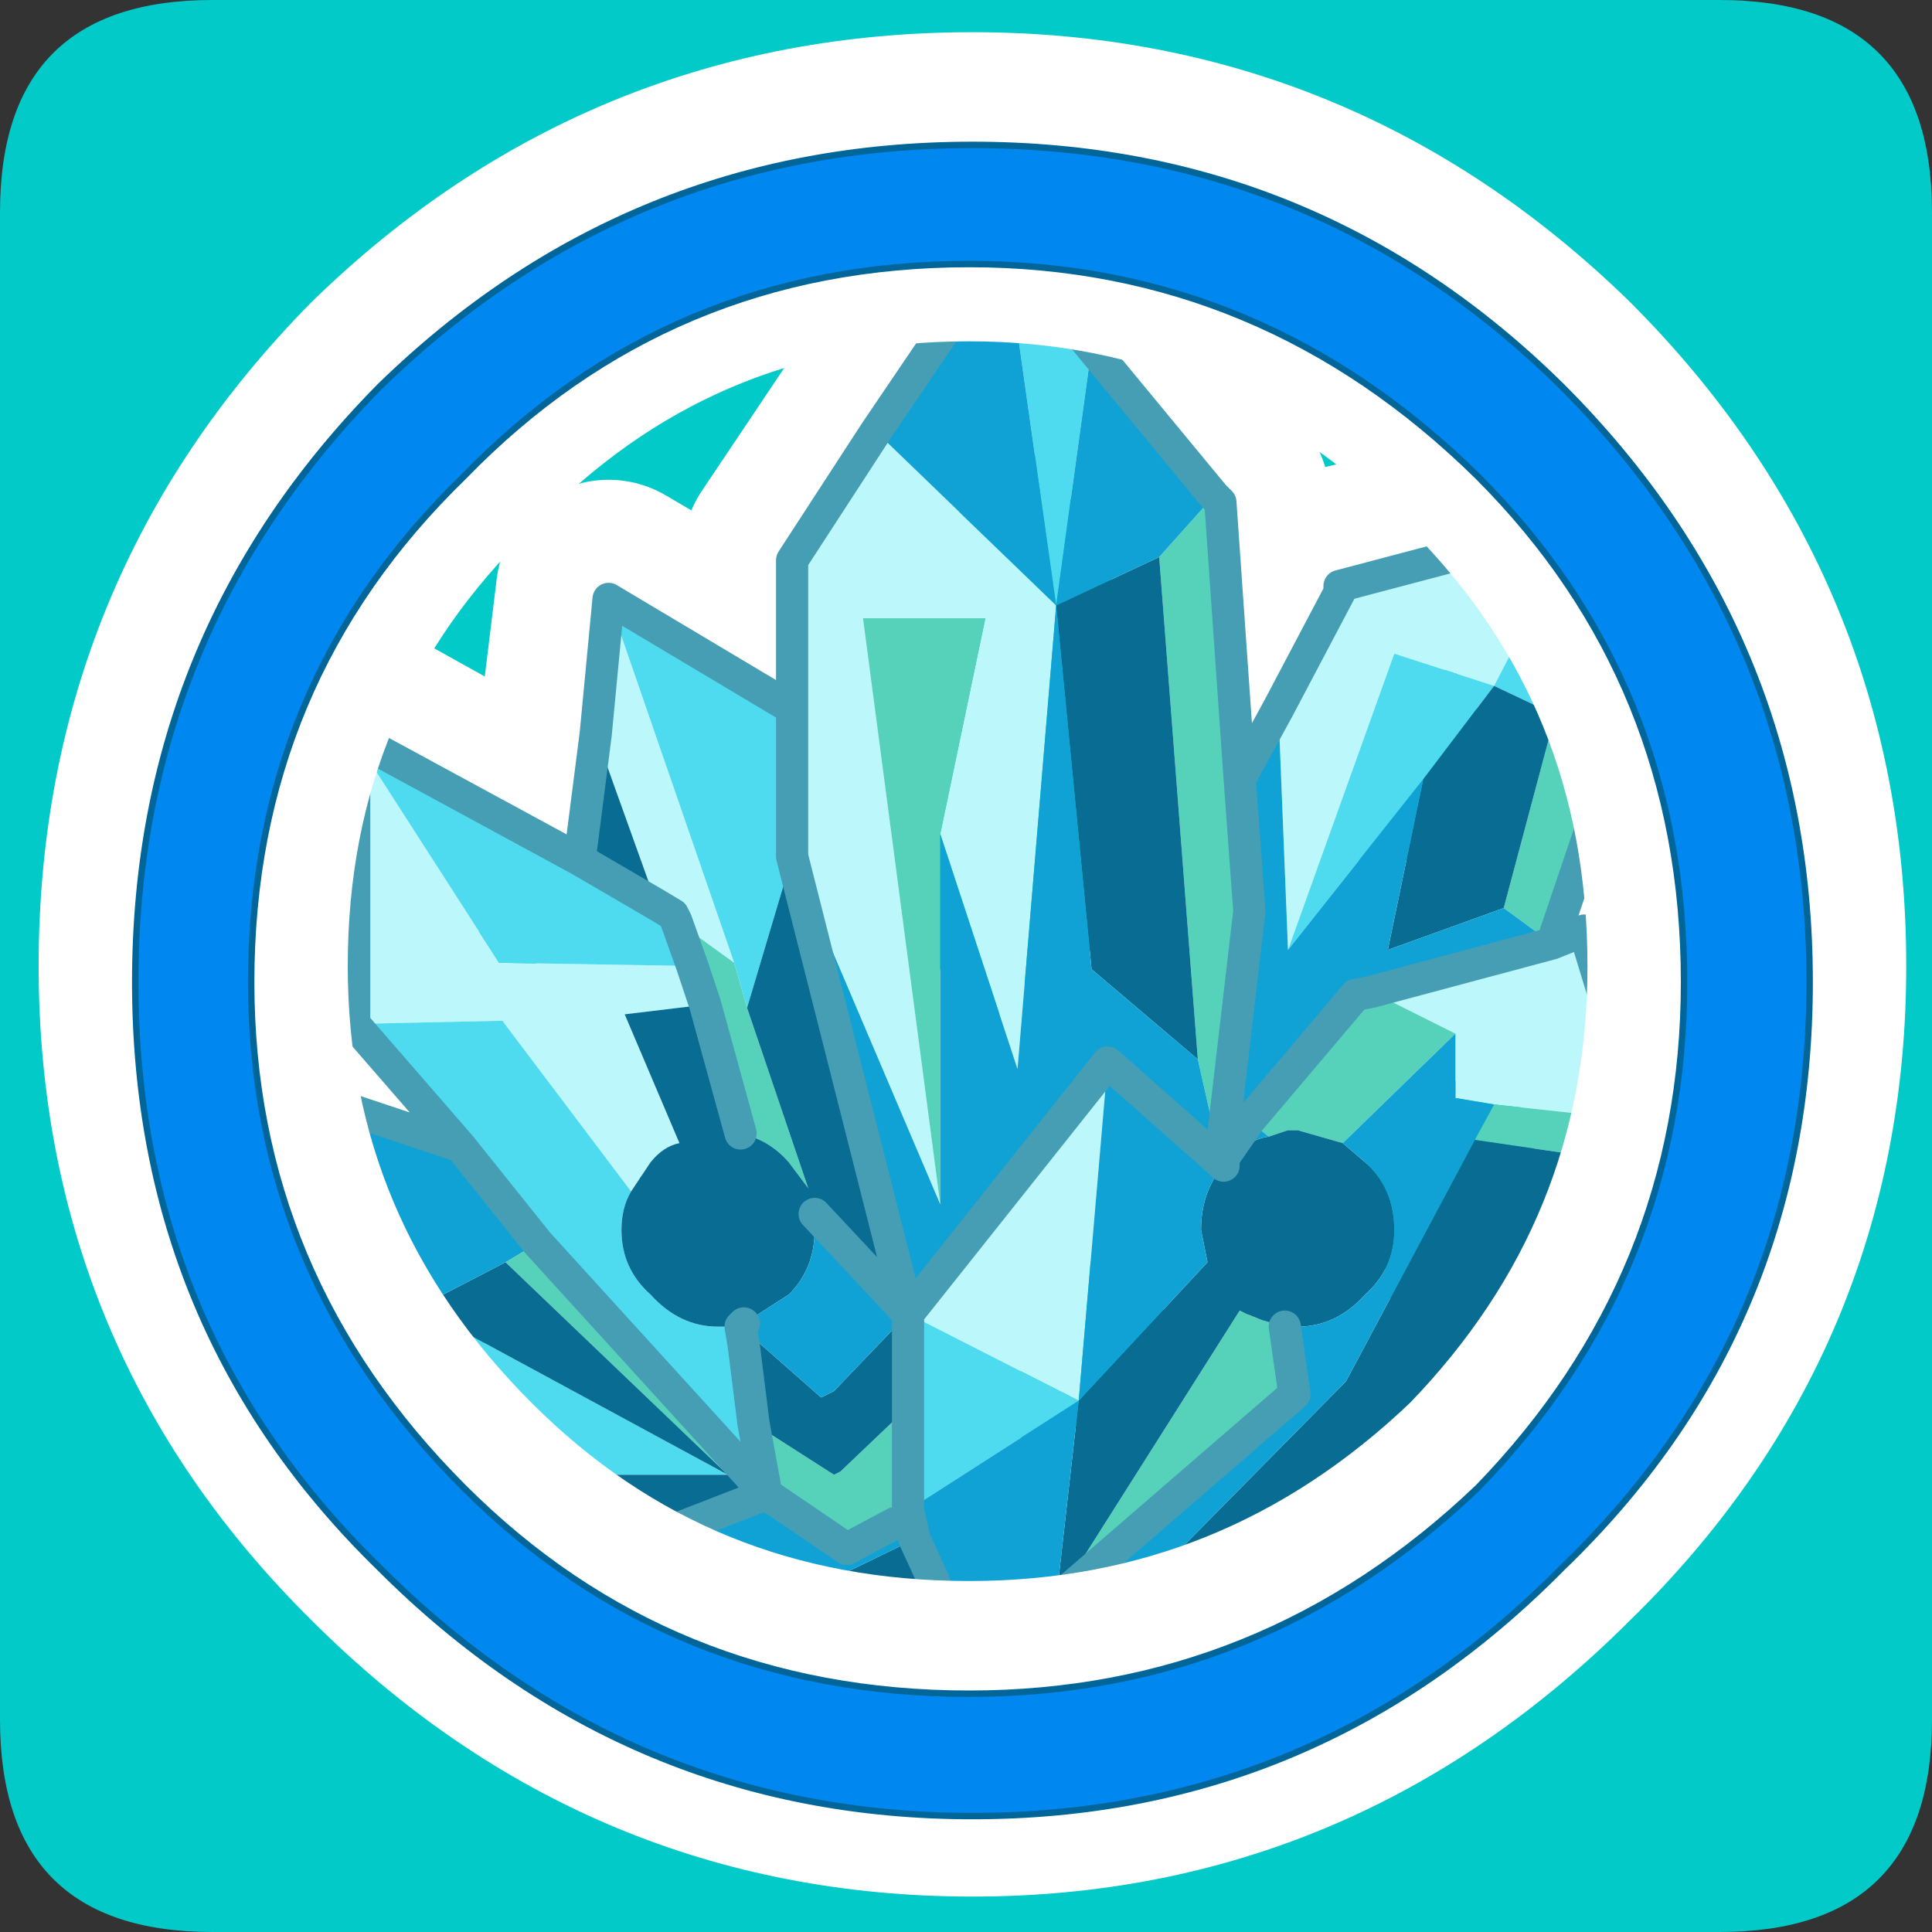 <?xml version="1.0" encoding="UTF-8" standalone="no"?>
<svg xmlns:ffdec="https://www.free-decompiler.com/flash" xmlns:xlink="http://www.w3.org/1999/xlink" ffdec:objectType="frame" height="30.0px" width="30.0px" xmlns="http://www.w3.org/2000/svg">
  <rect width="100%" height="100%" fill="#333333" stroke="none"/>
  <g transform="matrix(1.0, 0.0, 0.0, 1.0, 0.0, 0.0)">
    <use ffdec:characterId="1" height="30.0" transform="matrix(1.0, 0.0, 0.0, 1.0, 0.0, 0.0)" width="30.0" xlink:href="#shape0"/>
  </g>
  <defs>
    <g id="shape0" transform="matrix(1.0, 0.0, 0.0, 1.0, 0.0, 0.0)">
      <path d="M0.0 0.0 L30.0 0.0 30.0 30.0 0.0 30.0 0.0 0.0" fill="#33cc66" fill-opacity="0.0" fill-rule="evenodd" stroke="none"/>
      <path d="M0.0 26.7 L0.0 3.3 Q0.0 0.0 3.3 0.0 L26.7 0.0 Q30.0 0.0 30.0 3.3 L30.0 26.7 Q30.0 30.0 26.7 30.0 L3.3 30.0 Q0.0 30.0 0.0 26.7" fill="#02cac9" fill-rule="evenodd" stroke="none"/>
      <path d="M25.15 11.45 L24.1 14.55 24.65 14.35 25.75 18.3 22.5 22.4 23.95 23.7 22.15 25.25 19.1 24.55 17.45 25.6 16.35 24.75 14.6 24.75 13.95 26.0 11.8 26.0 9.45 24.9 9.45 24.05 4.5 21.8 3.55 18.7 5.25 17.1 5.3 17.1 7.15 17.75 5.45 15.85 5.45 11.35 8.95 13.3 9.45 9.2 12.35 10.9 12.35 8.6 15.6 3.75 18.9 7.75 19.25 12.0 20.8 9.1 20.8 9.0 23.45 8.35 25.15 11.4 25.15 11.45 M19.25 12.0 L19.4 14.1 19.0 17.9 21.05 15.4 24.1 14.55 M12.35 10.9 L12.35 13.25 14.1 20.35 17.2 16.45 18.95 17.9 19.0 17.9 M16.35 24.75 L20.05 21.55 19.5 18.35 18.95 17.9 M8.95 13.3 L10.45 14.15 10.5 14.25 12.2 19.55 12.65 18.8 14.1 20.35 14.1 23.4 14.15 23.5 14.6 24.75 M7.15 17.75 L11.85 23.2 11.5 20.5 12.2 19.55 M14.15 23.5 L13.15 23.95 11.85 23.2 9.45 24.05 M19.1 24.55 L22.5 22.4" fill="none" stroke="#ffffff" stroke-linecap="round" stroke-linejoin="round" stroke-width="3.5"/>
      <path d="M19.85 11.0 L20.8 9.2 20.8 9.1 23.45 8.4 23.9 9.3 23.2 10.65 21.65 10.15 20.0 14.75 19.85 11.0 M24.1 14.65 L24.6 14.45 25.5 17.4 23.2 17.15 22.6 17.05 22.6 16.05 21.3 15.4 24.1 14.65 M5.3 22.25 L4.5 21.9 3.55 18.75 6.5 20.3 6.1 20.9 5.3 22.25 M5.5 15.9 L5.5 11.45 7.75 14.95 10.75 15.0 10.95 15.6 9.7 15.75 10.55 17.75 Q10.3 17.8 10.1 18.05 L9.8 18.5 7.8 15.85 5.5 15.9 M9.25 11.4 L9.45 9.3 11.4 14.95 10.5 14.3 10.45 14.2 10.2 14.05 9.25 11.4 M12.3 11.0 L12.3 8.7 13.6 6.7 16.4 9.4 15.8 16.6 14.6 12.95 15.3 9.6 13.4 9.6 14.6 18.7 12.3 13.3 12.3 11.0 M16.75 21.75 L14.1 20.4 17.2 16.5 16.75 21.75 M11.5 20.6 L11.55 20.9 11.35 20.6 11.55 20.55 11.5 20.6" fill="#bcf7fb" fill-rule="evenodd" stroke="none"/>
      <path d="M23.9 9.3 L25.15 11.5 25.15 11.55 24.15 11.1 23.2 10.65 22.1 12.1 20.0 14.75 21.65 10.15 23.2 10.65 23.9 9.3 M14.55 24.85 L13.95 26.0 11.85 26.0 10.45 25.4 12.65 25.55 14.5 24.55 14.55 24.85 M3.55 18.75 L3.55 18.7 5.3 17.2 5.35 17.2 6.5 20.3 11.3 22.9 8.15 22.9 6.1 20.9 6.5 20.3 3.55 18.75 M7.15 17.8 L5.5 15.9 7.8 15.85 9.8 18.5 Q9.65 18.75 9.65 19.1 9.65 19.7 10.1 20.1 10.55 20.6 11.15 20.6 L11.35 20.6 11.55 20.9 11.7 22.1 11.9 23.2 8.35 19.3 7.15 17.8 M5.5 11.45 L9.0 13.35 10.2 14.05 10.5 14.3 10.75 15.0 7.75 14.95 5.5 11.45 M9.45 9.3 L12.3 11.0 12.3 13.3 11.6 15.65 11.4 14.95 9.45 9.3 M15.6 3.75 L16.95 5.4 16.4 9.4 15.6 3.75 M16.75 21.75 L14.1 23.45 14.1 21.85 14.1 20.4 16.75 21.75" fill="#4edbef" fill-rule="evenodd" stroke="none"/>
      <path d="M25.15 11.55 L24.1 14.65 23.35 14.1 24.15 11.1 25.15 11.55 M25.5 17.4 L25.75 18.4 22.55 22.5 20.35 23.9 20.3 23.8 25.3 18.05 22.9 17.7 23.2 17.15 25.5 17.4 M22.15 25.35 L19.1 24.65 20.05 24.1 20.35 23.9 20.8 24.25 22.15 25.35 M18.85 7.7 L18.95 7.8 19.25 12.1 19.4 14.15 18.95 18.0 18.6 16.45 18.0 8.65 18.85 7.7 M19.4 17.4 L21.05 15.45 21.3 15.4 22.6 16.05 20.85 17.75 20.15 17.55 20.0 17.55 19.7 17.65 19.4 17.4 M19.95 20.6 L20.1 21.65 16.4 24.85 19.25 20.35 19.35 20.4 19.6 20.5 19.95 20.6 M14.6 18.7 L13.4 9.6 15.3 9.6 14.6 12.95 14.6 18.7 M10.95 15.6 L10.75 15.0 10.5 14.3 11.4 14.95 11.6 15.65 12.55 18.45 12.25 18.05 Q11.95 17.7 11.5 17.6 L10.95 15.6 M7.85 19.6 L8.35 19.3 11.9 23.2 11.3 22.9 7.85 19.6 M14.1 21.85 L14.1 23.45 13.9 23.65 13.15 24.05 11.9 23.2 11.7 22.1 12.95 22.9 13.05 22.85 14.1 21.85" fill="#57d2ba" fill-rule="evenodd" stroke="none"/>
      <path d="M23.45 23.3 L23.9 23.8 22.15 25.35 20.8 24.25 23.45 23.3 M19.1 24.65 L17.5 25.65 17.05 25.35 20.9 21.45 22.9 17.7 25.3 18.05 20.3 23.8 20.05 24.1 19.1 24.65 M10.45 25.4 L9.45 25.0 9.45 24.45 12.25 24.85 14.2 23.9 14.5 24.55 12.65 25.55 10.45 25.4 M9.45 24.15 L6.65 22.9 8.15 22.9 11.3 22.9 6.5 20.3 7.85 19.6 11.3 22.9 11.9 23.2 9.45 24.15 M9.0 13.35 L9.25 11.4 10.2 14.05 9.0 13.35 M22.1 12.1 L23.2 10.65 24.15 11.1 23.35 14.1 21.55 14.75 22.1 12.1 M19.7 17.65 L20.0 17.55 20.15 17.55 20.85 17.75 21.2 18.05 Q21.65 18.45 21.65 19.1 21.65 19.7 21.2 20.1 20.75 20.6 20.15 20.6 L19.95 20.6 19.6 20.5 19.35 20.4 19.25 20.35 16.4 24.85 16.75 21.75 18.75 19.6 18.65 19.1 Q18.65 18.5 19.0 18.1 L19.05 18.05 Q19.35 17.7 19.7 17.65 M18.6 16.45 L16.95 15.05 16.4 9.4 18.0 8.65 18.6 16.45 M9.8 18.5 L10.1 18.05 Q10.3 17.8 10.55 17.75 L9.7 15.75 10.95 15.6 11.5 17.6 Q11.95 17.7 12.25 18.05 L12.55 18.45 11.6 15.65 12.3 13.3 14.1 20.4 12.65 18.85 12.65 18.9 12.65 19.1 Q12.65 19.7 12.25 20.1 L11.55 20.55 11.35 20.6 11.15 20.6 Q10.55 20.6 10.1 20.1 9.65 19.7 9.65 19.1 9.65 18.75 9.8 18.5 M14.1 20.4 L14.1 21.85 13.05 22.85 12.95 22.9 11.7 22.1 11.55 20.9 11.5 20.6 12.75 21.7 12.95 21.6 14.1 20.4" fill="#096c93" fill-rule="evenodd" stroke="none"/>
      <path d="M22.55 22.5 L23.45 23.3 20.8 24.25 20.35 23.9 22.55 22.5 M17.05 25.35 L16.4 24.85 14.55 24.85 14.5 24.55 14.2 23.9 14.1 23.45 14.2 23.9 12.25 24.85 9.45 24.45 9.45 24.15 11.9 23.2 13.15 24.05 13.9 23.65 14.1 23.45 16.75 21.75 16.4 24.85 20.1 21.65 19.95 20.6 20.15 20.6 Q20.75 20.6 21.2 20.1 21.65 19.7 21.65 19.1 21.65 18.45 21.2 18.05 L20.85 17.75 22.6 16.05 22.6 17.05 23.2 17.15 22.9 17.7 20.9 21.45 17.05 25.35 M6.65 22.9 L5.3 22.25 6.1 20.9 8.15 22.9 6.65 22.9 M5.35 17.2 L7.15 17.8 8.35 19.3 7.85 19.6 6.5 20.3 5.35 17.2 M13.6 6.7 L15.6 3.75 16.4 9.4 16.95 5.4 18.85 7.7 18.0 8.65 16.4 9.4 16.95 15.05 18.6 16.45 18.95 18.0 19.4 14.15 19.25 12.1 19.85 11.0 20.0 14.75 22.1 12.1 21.55 14.75 23.35 14.1 24.1 14.65 21.3 15.4 21.05 15.45 19.4 17.4 19.7 17.65 Q19.35 17.7 19.05 18.05 L19.0 18.1 18.95 18.05 19.0 18.1 Q18.65 18.5 18.65 19.1 L18.75 19.6 16.75 21.75 17.2 16.5 18.95 18.05 17.2 16.5 14.1 20.4 12.95 21.6 12.75 21.7 11.5 20.6 11.55 20.55 12.25 20.1 Q12.65 19.7 12.65 19.1 L12.65 18.9 12.65 18.85 14.1 20.4 12.3 13.3 14.6 18.7 14.6 12.95 15.8 16.6 16.4 9.4 13.6 6.7 M19.4 17.4 L18.95 18.0 18.95 18.05 19.4 17.4" fill="#10a2d5" fill-rule="evenodd" stroke="none"/>
      <path d="M19.85 11.0 L20.8 9.2 20.8 9.1 23.45 8.4 23.9 9.3 25.15 11.5 25.15 11.55 24.1 14.65 24.6 14.45 25.5 17.4 25.75 18.4 22.55 22.5 23.45 23.3 23.9 23.8 22.15 25.35 19.1 24.65 17.5 25.65 17.05 25.35 16.4 24.85 14.55 24.85 13.95 26.0 11.85 26.0 10.45 25.4 9.45 25.0 9.45 24.45 9.45 24.15 6.65 22.9 5.3 22.25 4.5 21.9 3.55 18.75 3.55 18.7 5.3 17.2 5.35 17.2 7.15 17.8 5.5 15.9 5.5 11.45 9.0 13.35 9.25 11.4 9.45 9.3 12.3 11.0 12.3 8.7 13.6 6.7 15.6 3.75 16.95 5.4 18.85 7.7 18.95 7.8 19.25 12.1 19.85 11.0 M21.3 15.4 L21.05 15.45 19.4 17.4 18.95 18.05 19.0 18.1 M21.3 15.4 L24.1 14.65 M19.95 20.6 L20.1 21.65 16.4 24.85 M14.1 23.45 L14.2 23.9 14.5 24.55 14.55 24.85 M20.35 23.9 L22.55 22.5 M10.95 15.6 L10.75 15.0 10.5 14.3 10.45 14.2 10.2 14.05 9.0 13.35 M11.9 23.2 L8.35 19.3 7.15 17.8 M18.95 18.0 L19.4 14.15 19.25 12.1 M14.1 20.4 L14.1 21.85 14.1 23.45 M13.9 23.65 L13.15 24.05 11.9 23.2 9.45 24.15 M18.95 18.05 L17.2 16.5 14.1 20.4 12.3 13.3 12.3 11.0 M10.95 15.6 L11.5 17.6 M11.5 20.6 L11.55 20.9 11.7 22.1 11.9 23.2 M12.65 18.85 L14.1 20.4 M11.5 20.6 L11.55 20.55 M20.05 24.1 L19.1 24.65 M20.05 24.1 L20.35 23.9" fill="none" stroke="#469eb4" stroke-linecap="round" stroke-linejoin="round" stroke-width="0.5"/>
      <path d="M26.15 15.0 Q26.15 10.35 22.95 7.15 19.6 3.8 15.05 3.8 10.4 3.8 7.2 7.15 3.9 10.35 3.9 15.0 3.9 19.55 7.2 22.85 10.4 26.05 15.05 26.05 19.6 26.05 22.95 22.85 26.15 19.55 26.15 15.0 M28.1 15.0 Q28.1 20.35 24.25 24.1 20.4 27.95 15.1 27.95 9.75 27.95 5.9 24.1 2.1 20.35 2.1 15.0 2.1 9.6 5.9 5.75 9.75 2.0 15.1 2.0 20.4 2.0 24.25 5.75 28.1 9.6 28.1 15.0" fill="#00ffff" fill-rule="evenodd" stroke="none"/>
      <path d="M26.15 15.0 Q26.15 19.55 22.95 22.85 19.6 26.05 15.05 26.05 10.4 26.05 7.2 22.85 3.9 19.55 3.9 15.0 3.9 10.35 7.2 7.15 10.4 3.8 15.05 3.8 19.6 3.8 22.95 7.15 26.15 10.35 26.15 15.0 M28.1 15.0 Q28.1 20.35 24.25 24.1 20.4 27.95 15.1 27.95 9.75 27.95 5.9 24.1 2.1 20.35 2.1 15.0 2.1 9.6 5.9 5.75 9.75 2.0 15.1 2.0 20.4 2.0 24.25 5.75 28.1 9.6 28.1 15.0 Z" fill="none" stroke="#ffffff" stroke-linecap="round" stroke-linejoin="round" stroke-width="3.0"/>
      <path d="M26.15 15.25 Q26.15 10.6 22.95 7.4 19.6 4.1 15.05 4.1 10.4 4.1 7.2 7.4 3.9 10.6 3.9 15.25 3.9 19.8 7.2 23.1 10.4 26.3 15.05 26.3 19.6 26.3 22.95 23.1 26.15 19.8 26.15 15.25 M24.25 24.35 Q20.45 28.2 15.1 28.2 9.75 28.2 5.9 24.35 2.1 20.65 2.1 15.25 2.1 9.85 5.9 6.0 9.75 2.25 15.1 2.25 20.45 2.25 24.25 6.0 28.1 9.85 28.1 15.25 28.1 20.65 24.25 24.35" fill="#0087f0" fill-rule="evenodd" stroke="none"/>
      <path d="M26.15 15.25 Q26.15 19.8 22.95 23.1 19.6 26.3 15.05 26.3 10.4 26.3 7.2 23.1 3.9 19.8 3.9 15.25 3.9 10.6 7.2 7.4 10.4 4.1 15.05 4.1 19.6 4.1 22.95 7.4 26.15 10.6 26.15 15.25 M24.25 24.35 Q20.45 28.2 15.1 28.2 9.75 28.2 5.9 24.35 2.1 20.65 2.1 15.25 2.1 9.85 5.9 6.0 9.75 2.25 15.1 2.25 20.45 2.25 24.25 6.0 28.1 9.85 28.1 15.25 28.1 20.65 24.25 24.35 Z" fill="none" stroke="#006699" stroke-linecap="round" stroke-linejoin="round" stroke-width="0.1"/>
    </g>
  </defs>
</svg>
